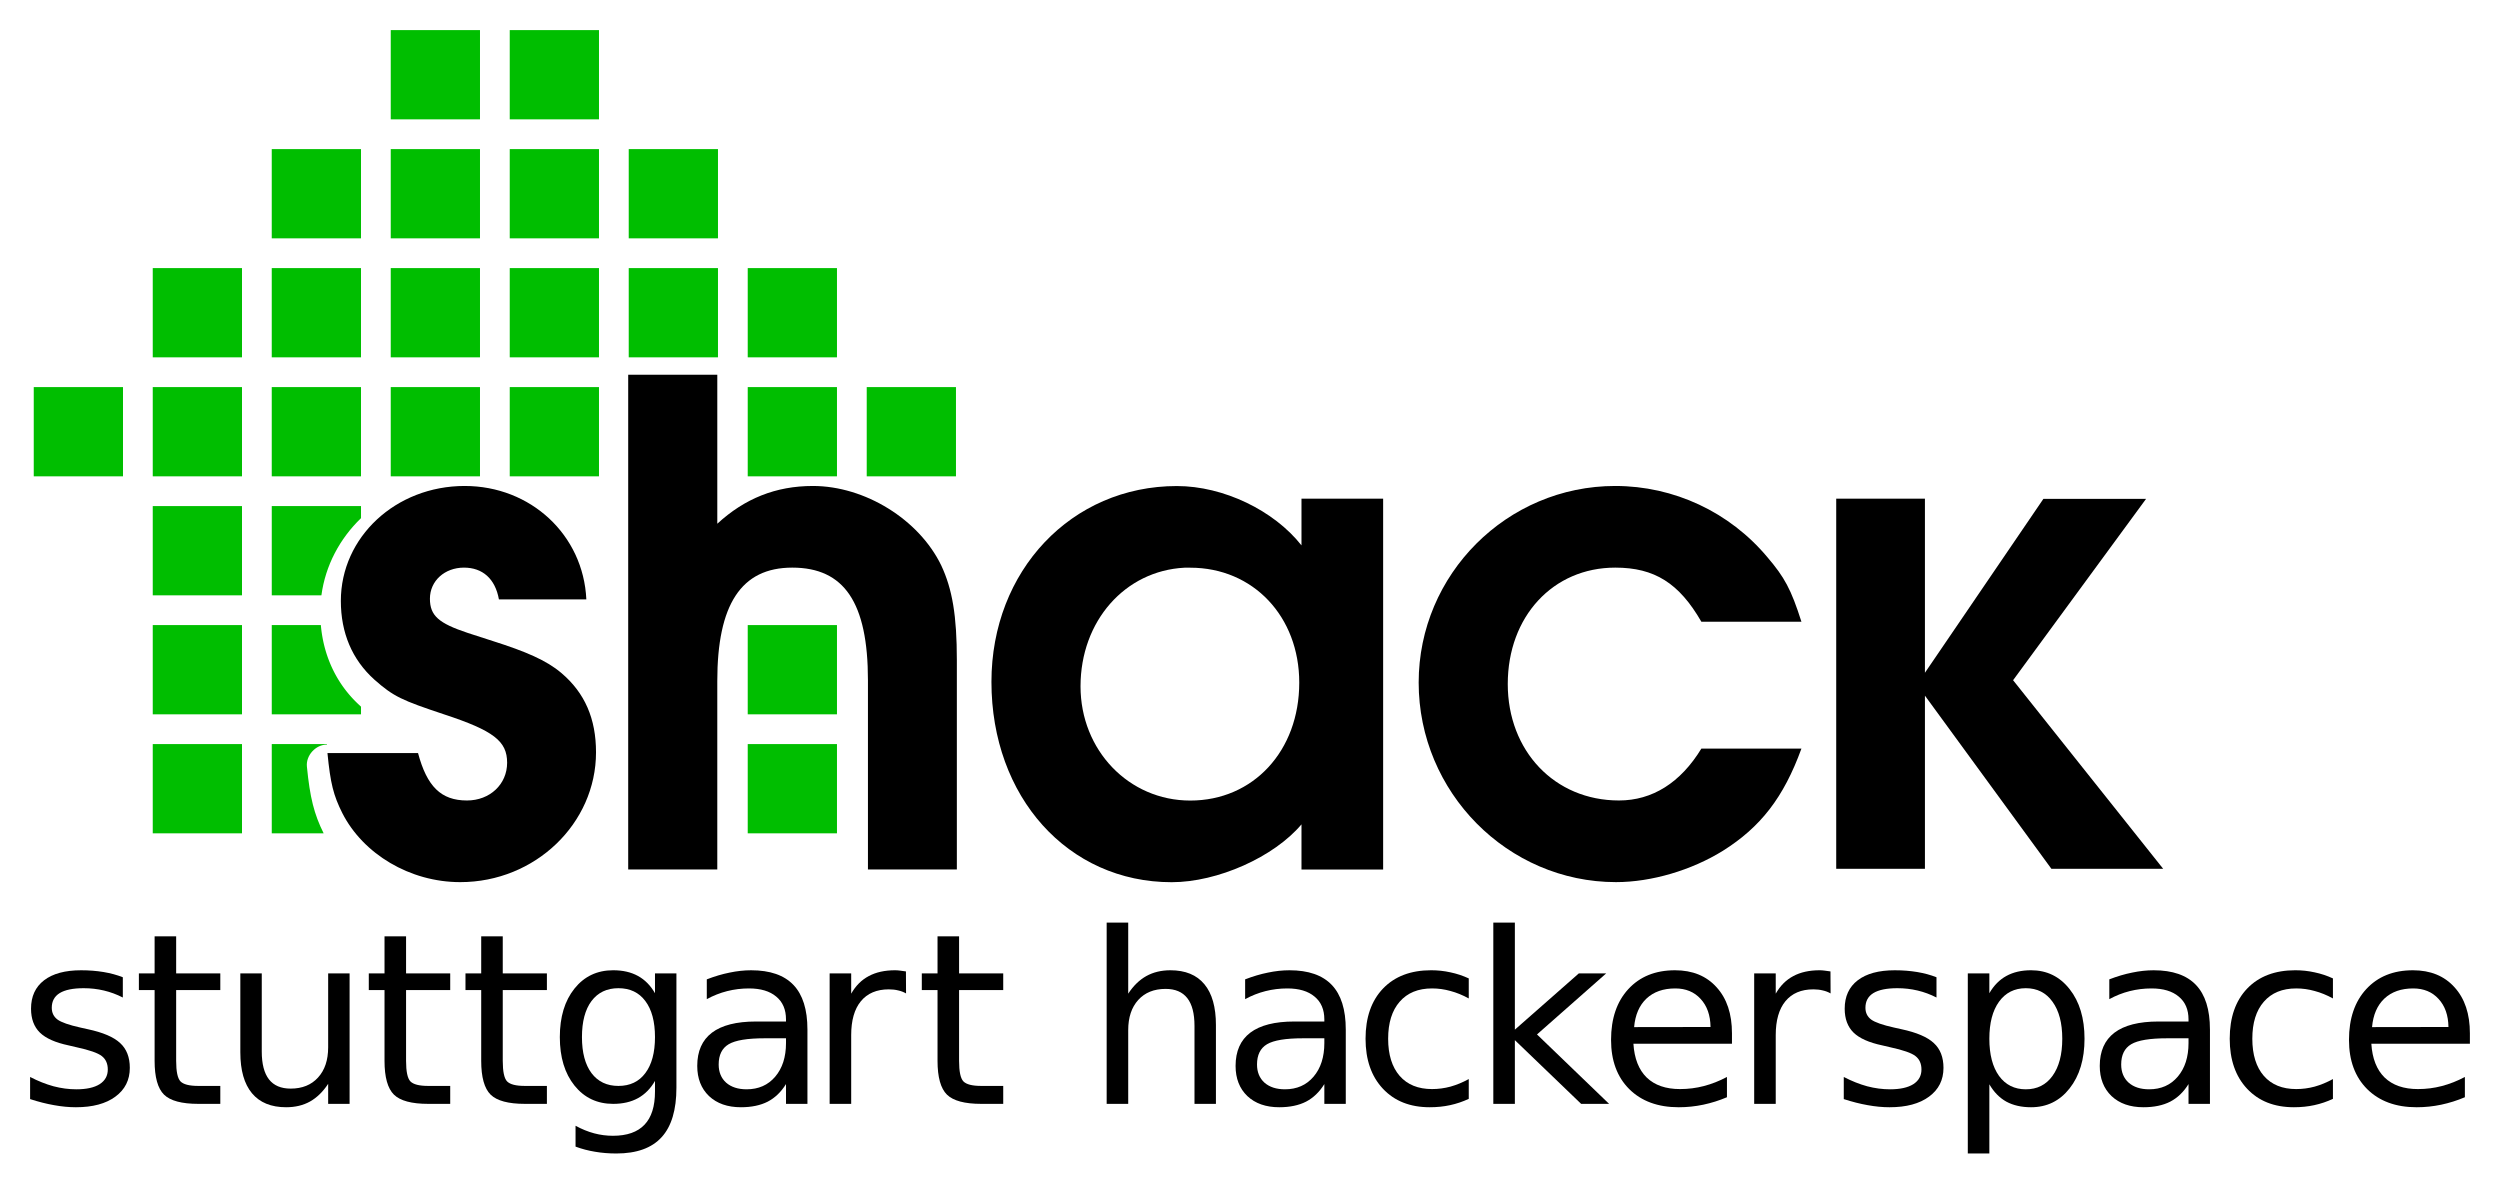 <?xml version="1.0" encoding="UTF-8" standalone="no"?>
<!-- Created with Inkscape (http://www.inkscape.org/) -->

<svg
   xmlns:dc="http://purl.org/dc/elements/1.1/"
   xmlns:cc="http://creativecommons.org/ns#"
   xmlns:rdf="http://www.w3.org/1999/02/22-rdf-syntax-ns#"
   xmlns:svg="http://www.w3.org/2000/svg"
   xmlns="http://www.w3.org/2000/svg"
   xmlns:sodipodi="http://sodipodi.sourceforge.net/DTD/sodipodi-0.dtd"
   xmlns:inkscape="http://www.inkscape.org/namespaces/inkscape"
   width="588.485"
   height="278.611"
   id="svg5279"
   version="1.1"
   inkscape:version="0.48.5 r10040"
   sodipodi:docname="logo-white-bg.svg"
   inkscape:export-filename="/home/gjehle/Desktop/expose/images/logo_shack_large.png"
   inkscape:export-xdpi="46.400002"
   inkscape:export-ydpi="46.400002">
  <defs
     id="defs5281">
    <inkscape:perspective
       sodipodi:type="inkscape:persp3d"
       inkscape:vp_x="0 : 526.18109 : 1"
       inkscape:vp_y="0 : 1000 : 0"
       inkscape:vp_z="744.09448 : 526.18109 : 1"
       inkscape:persp3d-origin="372.04724 : 350.78739 : 1"
       id="perspective5287" />
    <inkscape:perspective
       id="perspective5190"
       inkscape:persp3d-origin="0.5 : 0.33333333 : 1"
       inkscape:vp_z="1 : 0.5 : 1"
       inkscape:vp_y="0 : 1000 : 0"
       inkscape:vp_x="0 : 0.5 : 1"
       sodipodi:type="inkscape:persp3d" />
    <inkscape:perspective
       id="perspective12583"
       inkscape:persp3d-origin="0.5 : 0.33333333 : 1"
       inkscape:vp_z="1 : 0.5 : 1"
       inkscape:vp_y="0 : 1000 : 0"
       inkscape:vp_x="0 : 0.5 : 1"
       sodipodi:type="inkscape:persp3d" />
    <inkscape:perspective
       id="perspective3350"
       inkscape:persp3d-origin="0.5 : 0.33333333 : 1"
       inkscape:vp_z="1 : 0.5 : 1"
       inkscape:vp_y="0 : 1000 : 0"
       inkscape:vp_x="0 : 0.5 : 1"
       sodipodi:type="inkscape:persp3d" />
  </defs>
  <sodipodi:namedview
     id="base"
     pagecolor="#ffffff"
     bordercolor="#666666"
     borderopacity="1.0"
     inkscape:pageopacity="0"
     inkscape:pageshadow="2"
     inkscape:zoom="1.4"
     inkscape:cx="161.53042"
     inkscape:cy="119.67362"
     inkscape:document-units="px"
     inkscape:current-layer="layer1"
     showgrid="false"
     inkscape:window-width="1596"
     inkscape:window-height="877"
     inkscape:window-x="0"
     inkscape:window-y="19"
     inkscape:window-maximized="1"
     showguides="false"
     inkscape:guide-bbox="true"
     units="mm"
     fit-margin-top="2"
     fit-margin-left="2"
     fit-margin-right="2"
     fit-margin-bottom="2">
    <sodipodi:guide
       orientation="1,0"
       position="1666.311,1269.875"
       id="guide9092" />
    <sodipodi:guide
       orientation="1,0"
       position="-128.225,2834.886"
       id="guide9135" />
    <sodipodi:guide
       orientation="0,1"
       position="-127.562,2834.317"
       id="guide9137" />
    <sodipodi:guide
       orientation="1,0"
       position="4084.111,-111.256"
       id="guide9139" />
    <sodipodi:guide
       orientation="0,1"
       position="4119.467,-144.591"
       id="guide9141" />
    <sodipodi:guide
       orientation="1,0"
       position="25.937,75.62"
       id="guide2950" />
  </sodipodi:namedview>
  <g
     inkscape:label="Layer 1"
     inkscape:groupmode="layer"
     id="layer1"
     transform="translate(-128.225,-628.151)">
    <g
       style="font-size:56.156px;font-style:normal;font-weight:normal;line-height:125%;fill:#000000;fill-opacity:1;stroke:none;font-family:Bitstream Vera Sans"
       id="text2892"
       transform="translate(475.631,-1332.791)">
      <path
         d="m -318.494,2190.98 0,4.771 c -1.426,-0.731 -2.907,-1.28 -4.442,-1.645 -1.536,-0.365 -3.126,-0.548 -4.771,-0.548 -2.504,1e-4 -4.387,0.384 -5.648,1.152 -1.243,0.768 -1.865,1.919 -1.865,3.455 0,1.17 0.448,2.093 1.344,2.769 0.896,0.658 2.696,1.289 5.402,1.892 l 1.727,0.384 c 3.583,0.768 6.124,1.855 7.623,3.263 1.517,1.389 2.276,3.336 2.276,5.84 -3e-5,2.852 -1.133,5.109 -3.4,6.773 -2.248,1.663 -5.347,2.495 -9.295,2.495 -1.645,0 -3.364,-0.165 -5.155,-0.493 -1.773,-0.311 -3.647,-0.786 -5.621,-1.426 l 0,-5.21 c 1.865,0.969 3.702,1.7 5.511,2.194 1.81,0.475 3.601,0.713 5.374,0.713 2.376,0 4.204,-0.402 5.484,-1.206 1.28,-0.823 1.919,-1.974 1.919,-3.455 -2e-5,-1.371 -0.466,-2.422 -1.398,-3.153 -0.914,-0.731 -2.934,-1.435 -6.06,-2.111 l -1.755,-0.411 c -3.126,-0.658 -5.383,-1.663 -6.773,-3.016 -1.389,-1.371 -2.084,-3.245 -2.084,-5.621 -1e-5,-2.888 1.024,-5.118 3.071,-6.69 2.047,-1.572 4.954,-2.358 8.719,-2.358 1.865,0 3.619,0.137 5.265,0.411 1.645,0.274 3.162,0.685 4.552,1.234"
         style="font-variant:normal;font-stretch:normal;text-align:start;line-height:125%;writing-mode:lr-tb;text-anchor:start;fill:#000000;fill-opacity:1;font-family:DejaVu Sans;-inkscape-font-specification:DejaVu Sans"
         id="path4561"
         inkscape:connector-curvature="0" />
      <path
         d="m -305.94,2181.356 0,8.72 10.392,0 0,3.921 -10.392,0 0,16.671 c -10e-6,2.504 0.338,4.113 1.015,4.826 0.695,0.713 2.093,1.069 4.195,1.069 l 5.182,0 0,4.223 -5.182,0 c -3.894,0 -6.581,-0.722 -8.061,-2.166 -1.481,-1.462 -2.221,-4.113 -2.221,-7.952 l 0,-16.671 -3.702,0 0,-3.921 3.702,0 0,-8.72 5.073,0"
         style="font-variant:normal;font-stretch:normal;text-align:start;line-height:125%;writing-mode:lr-tb;text-anchor:start;fill:#000000;fill-opacity:1;font-family:DejaVu Sans;-inkscape-font-specification:DejaVu Sans"
         id="path4563"
         inkscape:connector-curvature="0" />
      <path
         d="m -290.834,2208.666 0,-18.591 5.045,0 0,18.399 c -1e-5,2.906 0.567,5.091 1.7,6.553 1.133,1.444 2.833,2.166 5.1,2.166 2.724,0 4.872,-0.868 6.444,-2.605 1.59,-1.737 2.385,-4.104 2.386,-7.102 l 0,-17.412 5.045,0 0,30.71 -5.045,0 0,-4.716 c -1.225,1.865 -2.651,3.254 -4.277,4.168 -1.609,0.896 -3.482,1.343 -5.621,1.343 -3.528,0 -6.206,-1.097 -8.034,-3.29 -1.828,-2.194 -2.742,-5.402 -2.742,-9.624 m 12.695,-19.331 0,0"
         style="font-variant:normal;font-stretch:normal;text-align:start;line-height:125%;writing-mode:lr-tb;text-anchor:start;fill:#000000;fill-opacity:1;font-family:DejaVu Sans;-inkscape-font-specification:DejaVu Sans"
         id="path4565"
         inkscape:connector-curvature="0" />
      <path
         d="m -251.82,2181.356 0,8.72 10.392,0 0,3.921 -10.392,0 0,16.671 c -10e-6,2.504 0.338,4.113 1.015,4.826 0.695,0.713 2.093,1.069 4.195,1.069 l 5.182,0 0,4.223 -5.182,0 c -3.894,0 -6.581,-0.722 -8.061,-2.166 -1.481,-1.462 -2.221,-4.113 -2.221,-7.952 l 0,-16.671 -3.702,0 0,-3.921 3.702,0 0,-8.72 5.073,0"
         style="font-variant:normal;font-stretch:normal;text-align:start;line-height:125%;writing-mode:lr-tb;text-anchor:start;fill:#000000;fill-opacity:1;font-family:DejaVu Sans;-inkscape-font-specification:DejaVu Sans"
         id="path4567"
         inkscape:connector-curvature="0" />
      <path
         d="m -229.06,2181.356 0,8.72 10.392,0 0,3.921 -10.392,0 0,16.671 c -1e-5,2.504 0.338,4.113 1.015,4.826 0.695,0.713 2.093,1.069 4.195,1.069 l 5.182,0 0,4.223 -5.182,0 c -3.894,0 -6.581,-0.722 -8.061,-2.166 -1.481,-1.462 -2.221,-4.113 -2.221,-7.952 l 0,-16.671 -3.702,0 0,-3.921 3.702,0 0,-8.72 5.073,0"
         style="font-variant:normal;font-stretch:normal;text-align:start;line-height:125%;writing-mode:lr-tb;text-anchor:start;fill:#000000;fill-opacity:1;font-family:DejaVu Sans;-inkscape-font-specification:DejaVu Sans"
         id="path4569"
         inkscape:connector-curvature="0" />
      <path
         d="m -193.225,2205.074 c -3e-5,-3.656 -0.759,-6.489 -2.276,-8.5 -1.499,-2.011 -3.61,-3.016 -6.334,-3.016 -2.705,1e-4 -4.817,1.006 -6.334,3.016 -1.499,2.011 -2.248,4.844 -2.248,8.5 -1e-5,3.638 0.749,6.462 2.248,8.473 1.517,2.011 3.629,3.016 6.334,3.016 2.724,0 4.835,-1.005 6.334,-3.016 1.517,-2.011 2.276,-4.835 2.276,-8.473 m 5.045,11.9 c -3e-5,5.228 -1.161,9.113 -3.482,11.653 -2.322,2.559 -5.877,3.839 -10.666,3.839 -1.773,0 -3.446,-0.137 -5.018,-0.411 -1.572,-0.256 -3.098,-0.658 -4.579,-1.206 l 0,-4.908 c 1.481,0.804 2.943,1.398 4.387,1.782 1.444,0.384 2.916,0.576 4.415,0.576 3.309,0 5.786,-0.868 7.431,-2.605 1.645,-1.718 2.468,-4.323 2.468,-7.815 l 0,-2.495 c -1.042,1.81 -2.376,3.162 -4.003,4.058 -1.627,0.896 -3.574,1.344 -5.84,1.344 -3.766,0 -6.8,-1.435 -9.103,-4.305 -2.303,-2.87 -3.455,-6.672 -3.455,-11.407 -1e-5,-4.753 1.152,-8.564 3.455,-11.434 2.303,-2.87 5.338,-4.305 9.103,-4.305 2.267,0 4.213,0.448 5.84,1.344 1.627,0.896 2.961,2.248 4.003,4.058 l 0,-4.661 5.045,0 0,26.899"
         style="font-variant:normal;font-stretch:normal;text-align:start;line-height:125%;writing-mode:lr-tb;text-anchor:start;fill:#000000;fill-opacity:1;font-family:DejaVu Sans;-inkscape-font-specification:DejaVu Sans"
         id="path4571"
         inkscape:connector-curvature="0" />
      <path
         d="m -167.403,2205.348 c -4.076,0 -6.901,0.466 -8.473,1.398 -1.572,0.932 -2.358,2.523 -2.358,4.771 0,1.791 0.585,3.217 1.755,4.277 1.188,1.042 2.797,1.563 4.826,1.563 2.797,0 5.036,-0.987 6.718,-2.961 1.7,-1.992 2.55,-4.634 2.55,-7.924 l 0,-1.124 -5.018,0 m 10.063,-2.084 0,17.521 -5.045,0 0,-4.661 c -1.152,1.865 -2.587,3.245 -4.305,4.14 -1.718,0.877 -3.821,1.316 -6.307,1.316 -3.144,0 -5.648,-0.877 -7.513,-2.632 -1.846,-1.773 -2.769,-4.14 -2.769,-7.102 0,-3.455 1.152,-6.06 3.455,-7.815 2.322,-1.755 5.776,-2.632 10.365,-2.632 l 7.074,0 0,-0.494 c -2e-5,-2.321 -0.768,-4.113 -2.303,-5.374 -1.517,-1.28 -3.656,-1.919 -6.416,-1.919 -1.755,0 -3.464,0.21 -5.127,0.631 -1.663,0.42 -3.263,1.051 -4.798,1.892 l 0,-4.661 c 1.846,-0.713 3.638,-1.243 5.374,-1.59 1.737,-0.366 3.427,-0.548 5.073,-0.548 4.442,0 7.76,1.152 9.953,3.455 2.194,2.303 3.29,5.795 3.29,10.474"
         style="font-variant:normal;font-stretch:normal;text-align:start;line-height:125%;writing-mode:lr-tb;text-anchor:start;fill:#000000;fill-opacity:1;font-family:DejaVu Sans;-inkscape-font-specification:DejaVu Sans"
         id="path4573"
         inkscape:connector-curvature="0" />
      <path
         d="m -134.125,2194.791 c -0.567,-0.329 -1.188,-0.567 -1.865,-0.713 -0.658,-0.165 -1.389,-0.247 -2.194,-0.247 -2.852,1e-4 -5.045,0.932 -6.581,2.797 -1.517,1.846 -2.276,4.506 -2.276,7.979 l 0,16.178 -5.073,0 0,-30.71 5.073,0 0,4.771 c 1.06,-1.865 2.44,-3.245 4.14,-4.14 1.7,-0.914 3.766,-1.371 6.197,-1.371 0.347,0 0.731,0.027 1.152,0.082 0.42,0.037 0.887,0.101 1.398,0.192 l 0.027,5.182"
         style="font-variant:normal;font-stretch:normal;text-align:start;line-height:125%;writing-mode:lr-tb;text-anchor:start;fill:#000000;fill-opacity:1;font-family:DejaVu Sans;-inkscape-font-specification:DejaVu Sans"
         id="path4575"
         inkscape:connector-curvature="0" />
      <path
         d="m -121.644,2181.356 0,8.72 10.392,0 0,3.921 -10.392,0 0,16.671 c -1e-5,2.504 0.338,4.113 1.015,4.826 0.695,0.713 2.093,1.069 4.195,1.069 l 5.182,0 0,4.223 -5.182,0 c -3.894,0 -6.581,-0.722 -8.061,-2.166 -1.481,-1.462 -2.221,-4.113 -2.221,-7.952 l 0,-16.671 -3.702,0 0,-3.921 3.702,0 0,-8.72 5.073,0"
         style="font-variant:normal;font-stretch:normal;text-align:start;line-height:125%;writing-mode:lr-tb;text-anchor:start;fill:#000000;fill-opacity:1;font-family:DejaVu Sans;-inkscape-font-specification:DejaVu Sans"
         id="path4577"
         inkscape:connector-curvature="0" />
      <path
         d="m -61.184,2202.249 0,18.536 -5.045,0 0,-18.371 c -2.6e-5,-2.906 -0.567,-5.082 -1.7,-6.526 -1.133,-1.444 -2.833,-2.166 -5.1,-2.166 -2.724,0 -4.872,0.868 -6.444,2.605 -1.572,1.737 -2.358,4.104 -2.358,7.102 l 0,17.357 -5.073,0 0,-42.665 5.073,0 0,16.726 c 1.206,-1.846 2.623,-3.226 4.25,-4.14 1.645,-0.914 3.537,-1.371 5.676,-1.371 3.528,0 6.197,1.097 8.007,3.29 1.81,2.175 2.715,5.383 2.715,9.624"
         style="font-variant:normal;font-stretch:normal;text-align:start;line-height:125%;writing-mode:lr-tb;text-anchor:start;fill:#000000;fill-opacity:1;font-family:DejaVu Sans;-inkscape-font-specification:DejaVu Sans"
         id="path4579"
         inkscape:connector-curvature="0" />
      <path
         d="m -40.681,2205.348 c -4.076,0 -6.901,0.466 -8.473,1.398 -1.572,0.932 -2.358,2.523 -2.358,4.771 -8e-6,1.791 0.585,3.217 1.755,4.277 1.188,1.042 2.797,1.563 4.826,1.563 2.797,0 5.036,-0.987 6.718,-2.961 1.7,-1.992 2.55,-4.634 2.55,-7.924 l 0,-1.124 -5.018,0 m 10.063,-2.084 0,17.521 -5.045,0 0,-4.661 c -1.152,1.865 -2.587,3.245 -4.305,4.14 -1.718,0.877 -3.821,1.316 -6.307,1.316 -3.144,0 -5.648,-0.877 -7.513,-2.632 -1.846,-1.773 -2.769,-4.14 -2.769,-7.102 -3e-6,-3.455 1.152,-6.06 3.455,-7.815 2.322,-1.755 5.776,-2.632 10.365,-2.632 l 7.074,0 0,-0.494 c -2.4e-5,-2.321 -0.768,-4.113 -2.303,-5.374 -1.517,-1.28 -3.656,-1.919 -6.416,-1.919 -1.755,0 -3.464,0.21 -5.127,0.631 -1.663,0.42 -3.263,1.051 -4.798,1.892 l 0,-4.661 c 1.846,-0.713 3.638,-1.243 5.374,-1.59 1.737,-0.366 3.427,-0.548 5.073,-0.548 4.442,0 7.76,1.152 9.953,3.455 2.194,2.303 3.29,5.795 3.29,10.474"
         style="font-variant:normal;font-stretch:normal;text-align:start;line-height:125%;writing-mode:lr-tb;text-anchor:start;fill:#000000;fill-opacity:1;font-family:DejaVu Sans;-inkscape-font-specification:DejaVu Sans"
         id="path4581"
         inkscape:connector-curvature="0" />
      <path
         d="m -1.669,2191.254 0,4.716 c -1.426,-0.786 -2.861,-1.371 -4.305,-1.755 -1.426,-0.402 -2.87,-0.603 -4.332,-0.603 -3.272,0 -5.813,1.042 -7.623,3.126 -1.81,2.066 -2.715,4.972 -2.715,8.72 -8e-6,3.747 0.905,6.663 2.715,8.747 1.81,2.066 4.351,3.099 7.623,3.098 1.462,1e-4 2.906,-0.192 4.332,-0.576 1.444,-0.402 2.879,-0.996 4.305,-1.782 l 0,4.661 c -1.408,0.658 -2.87,1.152 -4.387,1.481 -1.499,0.329 -3.098,0.493 -4.798,0.493 -4.625,0 -8.299,-1.453 -11.023,-4.36 -2.724,-2.906 -4.086,-6.827 -4.086,-11.763 -3e-6,-5.009 1.371,-8.948 4.113,-11.818 2.76,-2.87 6.535,-4.305 11.324,-4.305 1.554,0 3.071,0.165 4.552,0.494 1.481,0.311 2.916,0.786 4.305,1.426"
         style="font-variant:normal;font-stretch:normal;text-align:start;line-height:125%;writing-mode:lr-tb;text-anchor:start;fill:#000000;fill-opacity:1;font-family:DejaVu Sans;-inkscape-font-specification:DejaVu Sans"
         id="path4583"
         inkscape:connector-curvature="0" />
      <path
         d="m 4.111,2178.12 5.073,0 0,25.199 15.053,-13.244 6.444,0 -16.287,14.368 16.973,16.342 -6.581,0 -15.602,-14.999 0,14.999 -5.073,0 0,-42.665"
         style="font-variant:normal;font-stretch:normal;text-align:start;line-height:125%;writing-mode:lr-tb;text-anchor:start;fill:#000000;fill-opacity:1;font-family:DejaVu Sans;-inkscape-font-specification:DejaVu Sans"
         id="path4585"
         inkscape:connector-curvature="0" />
      <path
         d="m 60.288,2204.169 0,2.468 -23.197,0 c 0.219,3.473 1.261,6.124 3.126,7.952 1.883,1.81 4.497,2.715 7.842,2.715 1.938,1e-4 3.811,-0.238 5.621,-0.713 1.828,-0.475 3.638,-1.188 5.429,-2.139 l 0,4.771 c -1.81,0.768 -3.665,1.353 -5.566,1.755 -1.901,0.402 -3.83,0.603 -5.786,0.603 -4.899,0 -8.783,-1.426 -11.653,-4.277 -2.852,-2.852 -4.277,-6.709 -4.277,-11.571 -3e-6,-5.027 1.353,-9.012 4.058,-11.955 2.724,-2.961 6.389,-4.442 10.995,-4.442 4.131,0 7.394,1.335 9.789,4.003 2.413,2.651 3.619,6.261 3.619,10.831 m -5.045,-1.481 c -0.037,-2.76 -0.813,-4.963 -2.331,-6.608 -1.499,-1.645 -3.491,-2.468 -5.978,-2.468 -2.815,0 -5.073,0.795 -6.773,2.385 -1.682,1.59 -2.651,3.83 -2.906,6.718 l 17.987,-0.027"
         style="font-variant:normal;font-stretch:normal;text-align:start;line-height:125%;writing-mode:lr-tb;text-anchor:start;fill:#000000;fill-opacity:1;font-family:DejaVu Sans;-inkscape-font-specification:DejaVu Sans"
         id="path4587"
         inkscape:connector-curvature="0" />
      <path
         d="m 83.507,2194.791 c -0.567,-0.329 -1.188,-0.567 -1.865,-0.713 -0.658,-0.165 -1.389,-0.247 -2.194,-0.247 -2.852,1e-4 -5.045,0.932 -6.581,2.797 -1.517,1.846 -2.276,4.506 -2.276,7.979 l 0,16.178 -5.073,0 0,-30.71 5.073,0 0,4.771 c 1.06,-1.865 2.44,-3.245 4.14,-4.14 1.7,-0.914 3.766,-1.371 6.197,-1.371 0.347,0 0.731,0.027 1.152,0.082 0.42,0.037 0.887,0.101 1.398,0.192 l 0.027,5.182"
         style="font-variant:normal;font-stretch:normal;text-align:start;line-height:125%;writing-mode:lr-tb;text-anchor:start;fill:#000000;fill-opacity:1;font-family:DejaVu Sans;-inkscape-font-specification:DejaVu Sans"
         id="path4589"
         inkscape:connector-curvature="0" />
      <path
         d="m 108.432,2190.98 0,4.771 c -1.426,-0.731 -2.907,-1.28 -4.442,-1.645 -1.536,-0.365 -3.126,-0.548 -4.771,-0.548 -2.504,1e-4 -4.387,0.384 -5.648,1.152 -1.243,0.768 -1.865,1.919 -1.865,3.455 -9e-6,1.17 0.448,2.093 1.344,2.769 0.896,0.658 2.696,1.289 5.402,1.892 l 1.727,0.384 c 3.583,0.768 6.124,1.855 7.623,3.263 1.517,1.389 2.276,3.336 2.276,5.84 -3e-5,2.852 -1.133,5.109 -3.4,6.773 -2.248,1.663 -5.347,2.495 -9.295,2.495 -1.645,0 -3.364,-0.165 -5.155,-0.493 -1.773,-0.311 -3.647,-0.786 -5.621,-1.426 l 0,-5.21 c 1.865,0.969 3.702,1.7 5.511,2.194 1.81,0.475 3.601,0.713 5.374,0.713 2.376,0 4.204,-0.402 5.484,-1.206 1.28,-0.823 1.919,-1.974 1.919,-3.455 -2e-5,-1.371 -0.466,-2.422 -1.398,-3.153 -0.914,-0.731 -2.934,-1.435 -6.06,-2.111 l -1.755,-0.411 c -3.126,-0.658 -5.383,-1.663 -6.773,-3.016 -1.389,-1.371 -2.084,-3.245 -2.084,-5.621 -3e-6,-2.888 1.024,-5.118 3.071,-6.69 2.047,-1.572 4.954,-2.358 8.719,-2.358 1.865,0 3.619,0.137 5.265,0.411 1.645,0.274 3.162,0.685 4.552,1.234"
         style="font-variant:normal;font-stretch:normal;text-align:start;line-height:125%;writing-mode:lr-tb;text-anchor:start;fill:#000000;fill-opacity:1;font-family:DejaVu Sans;-inkscape-font-specification:DejaVu Sans"
         id="path4591"
         inkscape:connector-curvature="0" />
      <path
         d="m 120.876,2216.179 0,16.287 -5.073,0 0,-42.391 5.073,0 0,4.661 c 1.06,-1.828 2.395,-3.181 4.003,-4.058 1.627,-0.896 3.565,-1.344 5.813,-1.344 3.729,0 6.754,1.481 9.076,4.442 2.34,2.961 3.51,6.855 3.51,11.681 -3e-5,4.826 -1.17,8.72 -3.51,11.681 -2.322,2.961 -5.347,4.442 -9.076,4.442 -2.248,0 -4.186,-0.439 -5.813,-1.316 -1.609,-0.896 -2.943,-2.258 -4.003,-4.086 m 17.165,-10.721 c -3e-5,-3.711 -0.768,-6.617 -2.303,-8.72 -1.517,-2.12 -3.61,-3.181 -6.279,-3.181 -2.669,1e-4 -4.771,1.06 -6.307,3.181 -1.517,2.102 -2.276,5.009 -2.276,8.72 -1e-5,3.711 0.759,6.627 2.276,8.747 1.535,2.102 3.638,3.153 6.307,3.153 2.669,0 4.762,-1.051 6.279,-3.153 1.535,-2.12 2.303,-5.036 2.303,-8.747"
         style="font-variant:normal;font-stretch:normal;text-align:start;line-height:125%;writing-mode:lr-tb;text-anchor:start;fill:#000000;fill-opacity:1;font-family:DejaVu Sans;-inkscape-font-specification:DejaVu Sans"
         id="path4593"
         inkscape:connector-curvature="0" />
      <path
         d="m 162.741,2205.348 c -4.076,0 -6.901,0.466 -8.473,1.398 -1.572,0.932 -2.358,2.523 -2.358,4.771 -1e-5,1.791 0.585,3.217 1.755,4.277 1.188,1.042 2.797,1.563 4.826,1.563 2.797,0 5.036,-0.987 6.718,-2.961 1.7,-1.992 2.55,-4.634 2.55,-7.924 l 0,-1.124 -5.018,0 m 10.063,-2.084 0,17.521 -5.045,0 0,-4.661 c -1.152,1.865 -2.587,3.245 -4.305,4.14 -1.718,0.877 -3.821,1.316 -6.307,1.316 -3.144,0 -5.648,-0.877 -7.513,-2.632 -1.846,-1.773 -2.769,-4.14 -2.769,-7.102 -1e-5,-3.455 1.152,-6.06 3.455,-7.815 2.322,-1.755 5.776,-2.632 10.365,-2.632 l 7.074,0 0,-0.494 c -2e-5,-2.321 -0.768,-4.113 -2.303,-5.374 -1.517,-1.28 -3.656,-1.919 -6.416,-1.919 -1.755,0 -3.464,0.21 -5.128,0.631 -1.663,0.42 -3.263,1.051 -4.798,1.892 l 0,-4.661 c 1.846,-0.713 3.638,-1.243 5.374,-1.59 1.737,-0.366 3.427,-0.548 5.073,-0.548 4.442,0 7.76,1.152 9.953,3.455 2.194,2.303 3.29,5.795 3.29,10.474"
         style="font-variant:normal;font-stretch:normal;text-align:start;line-height:125%;writing-mode:lr-tb;text-anchor:start;fill:#000000;fill-opacity:1;font-family:DejaVu Sans;-inkscape-font-specification:DejaVu Sans"
         id="path4595"
         inkscape:connector-curvature="0" />
      <path
         d="m 201.752,2191.254 0,4.716 c -1.426,-0.786 -2.861,-1.371 -4.305,-1.755 -1.426,-0.402 -2.87,-0.603 -4.332,-0.603 -3.272,0 -5.813,1.042 -7.623,3.126 -1.81,2.066 -2.715,4.972 -2.715,8.72 -1e-5,3.747 0.905,6.663 2.715,8.747 1.81,2.066 4.351,3.099 7.623,3.098 1.462,1e-4 2.906,-0.192 4.332,-0.576 1.444,-0.402 2.879,-0.996 4.305,-1.782 l 0,4.661 c -1.408,0.658 -2.87,1.152 -4.387,1.481 -1.499,0.329 -3.098,0.493 -4.798,0.493 -4.625,0 -8.299,-1.453 -11.023,-4.36 -2.724,-2.906 -4.086,-6.827 -4.086,-11.763 -1e-5,-5.009 1.371,-8.948 4.113,-11.818 2.76,-2.87 6.535,-4.305 11.324,-4.305 1.554,0 3.071,0.165 4.552,0.494 1.481,0.311 2.916,0.786 4.305,1.426"
         style="font-variant:normal;font-stretch:normal;text-align:start;line-height:125%;writing-mode:lr-tb;text-anchor:start;fill:#000000;fill-opacity:1;font-family:DejaVu Sans;-inkscape-font-specification:DejaVu Sans"
         id="path4597"
         inkscape:connector-curvature="0" />
      <path
         d="m 233.992,2204.169 0,2.468 -23.197,0 c 0.219,3.473 1.261,6.124 3.126,7.952 1.883,1.81 4.497,2.715 7.842,2.715 1.938,1e-4 3.811,-0.238 5.621,-0.713 1.828,-0.475 3.638,-1.188 5.429,-2.139 l 0,4.771 c -1.81,0.768 -3.665,1.353 -5.566,1.755 -1.901,0.402 -3.83,0.603 -5.786,0.603 -4.899,0 -8.783,-1.426 -11.653,-4.277 -2.852,-2.852 -4.277,-6.709 -4.277,-11.571 0,-5.027 1.353,-9.012 4.058,-11.955 2.724,-2.961 6.389,-4.442 10.995,-4.442 4.131,0 7.394,1.335 9.789,4.003 2.413,2.651 3.619,6.261 3.619,10.831 m -5.045,-1.481 c -0.037,-2.76 -0.813,-4.963 -2.331,-6.608 -1.499,-1.645 -3.491,-2.468 -5.978,-2.468 -2.815,0 -5.073,0.795 -6.773,2.385 -1.682,1.59 -2.651,3.83 -2.906,6.718 l 17.987,-0.027"
         style="font-variant:normal;font-stretch:normal;text-align:start;line-height:125%;writing-mode:lr-tb;text-anchor:start;fill:#000000;fill-opacity:1;font-family:DejaVu Sans;-inkscape-font-specification:DejaVu Sans"
         id="path4599"
         inkscape:connector-curvature="0" />
    </g>
    <g
       transform="matrix(1.401,0,0,1.401,-283.994,9168.264)"
       style="fill:#000000;fill-opacity:1;stroke:none"
       id="g6586">
      <path
         inkscape:connector-curvature="0"
         style="font-size:124.28px;font-style:normal;font-weight:normal;fill:#000000;fill-opacity:1;stroke:none;font-family:Bitstream Vera Sans"
         d="m 602.75,-6011.938 0,62.188 14.906,0 0,-29.094 21.25,29.094 18.781,0 -25.219,-31.688 22.344,-30.469 -17.25,0 -19.906,29.219 0,-29.25 -14.906,0 z"
         id="path6588" />
      <path
         inkscape:connector-curvature="0"
         style="font-size:124.639px;font-style:normal;font-weight:normal;fill:#000000;fill-opacity:1;stroke:none;font-family:Bitstream Vera Sans"
         d="m 399.781,-6032.763 0,83.125 14.969,0 0,-31.656 c 0,-12.838 3.994,-19.062 12.594,-19.062 8.725,0 12.719,5.851 12.719,18.938 l 0,31.781 14.938,0 0,-35.156 c 0,-7.478 -0.755,-11.949 -2.625,-15.938 -3.739,-7.728 -12.838,-13.344 -21.562,-13.344 -6.232,0 -11.451,2.106 -16.062,6.344 l 0,-25.031 -14.969,0 z"
         id="path6590" />
      <path
         inkscape:connector-curvature="0"
         style="font-size:124.639px;font-style:normal;font-weight:normal;fill:#000000;fill-opacity:1;stroke:none;font-family:Bitstream Vera Sans"
         d="m 372.313,-6014.075 c -11.591,0 -20.812,8.594 -20.812,19.312 0,5.359 1.886,9.854 5.625,13.219 3.241,2.867 4.614,3.476 11.719,5.844 8.351,2.742 10.594,4.511 10.594,8.125 0,3.615 -2.886,6.344 -6.75,6.344 -4.362,0 -6.723,-2.36 -8.219,-7.969 l -15.219,0 c 0.499,5.11 1.004,7.102 2.5,10.094 3.49,6.855 11.337,11.594 19.812,11.594 12.588,0 22.812,-9.847 22.812,-21.812 0,-5.609 -1.855,-9.979 -5.844,-13.344 -2.493,-2.119 -5.985,-3.599 -11.469,-5.344 l -4.25,-1.375 c -4.861,-1.62 -6.344,-2.883 -6.344,-5.75 0,-2.991 2.478,-5.219 5.719,-5.219 3.116,0 5.252,1.854 5.875,5.344 l 14.688,0 c -0.499,-10.844 -9.345,-19.062 -20.438,-19.062 z"
         id="path6592" />
      <path
         inkscape:connector-curvature="0"
         style="font-size:124.639px;font-style:normal;font-weight:normal;fill:#000000;fill-opacity:1;stroke:none;font-family:Bitstream Vera Sans"
         d="m 491.969,-6014.062 c -17.699,0 -31.156,14.21 -31.156,32.906 0,19.319 12.832,33.656 30.281,33.656 7.728,0 17.201,-4.235 21.812,-9.719 l 0,7.594 13.719,0 0,-62.312 -13.719,0 0,7.844 c -4.612,-5.858 -13.085,-9.969 -20.938,-9.969 z m 1.281,13.719 c 0.322,-0.017 0.642,0 0.969,0 10.594,0 18.312,8.22 18.312,19.313 0,11.467 -7.718,19.812 -18.312,19.812 -10.345,0 -18.438,-8.468 -18.438,-19.187 0,-10.988 7.483,-19.423 17.469,-19.938 z"
         id="path6594" />
      <path
         inkscape:connector-curvature="0"
         style="font-size:124.639px;font-style:normal;font-weight:normal;fill:#000000;fill-opacity:1;stroke:none;font-family:Bitstream Vera Sans"
         d="m 565.625,-6014.075 c -18.197,0 -33.031,14.834 -33.031,33.031 0,18.447 14.959,33.531 33.156,33.531 5.983,0 12.703,-2.009 17.938,-5.25 6.357,-3.989 10.227,-8.961 13.219,-17.188 l -16.812,0 c -3.49,5.733 -8.235,8.719 -13.844,8.719 -10.844,0 -18.688,-8.345 -18.688,-19.562 0,-11.342 7.593,-19.562 18.062,-19.562 6.606,0 10.73,2.613 14.469,9.094 l 16.812,0 c -1.745,-5.484 -2.852,-7.479 -5.719,-10.844 -6.357,-7.603 -15.716,-11.969 -25.562,-11.969 z"
         id="path6596" />
    </g>
    <path
       id="path6600"
       d="m 192.196,747.276 0,21.008 11.686,0 c 0.95,-7.048 4.335,-13.356 9.322,-18.163 l 0,-2.845 -21.008,0 z"
       style="fill:#00be00;fill-opacity:1;stroke:none"
       inkscape:connector-curvature="0" />
    <path
       id="path6602"
       d="m 192.196,775.287 0,21.008 21.008,0 0,-1.794 c -0.048,-0.042 -0.083,-0.089 -0.131,-0.131 a 4.692,4.692 0 0 1 -0.044,-0.044 c -5.487,-4.939 -8.629,-11.601 -9.279,-19.039 l -11.555,0 z"
       style="fill:#00be00;fill-opacity:1;stroke:none"
       inkscape:connector-curvature="0" />
    <path
       sodipodi:nodetypes="cccccccc"
       id="path6604"
       d="m 192.196,803.298 0,21.008 12.211,0 c -2.247,-4.518 -3.227,-8.415 -3.939,-15.712 -0.264,-2.606 2.064,-5.173 4.683,-5.165 l 0.034,0 0,-0.131 -12.989,0 z"
       style="fill:#00be00;fill-opacity:1;stroke:none"
       inkscape:connector-curvature="0" />
    <rect
       y="719.27"
       x="332.246"
       height="21.008"
       width="21.008"
       id="rect6606"
       style="fill:#00be00;fill-opacity:1;stroke:none" />
    <rect
       style="fill:#00be00;fill-opacity:1;stroke:none"
       id="rect6608"
       width="21.008"
       height="21.008"
       x="304.235"
       y="691.259" />
    <rect
       style="fill:#00be00;fill-opacity:1;stroke:none"
       id="rect6610"
       width="21.008"
       height="21.008"
       x="136.17"
       y="719.27" />
    <rect
       style="fill:#00be00;fill-opacity:1;stroke:none"
       id="rect6612"
       width="21.008"
       height="21.008"
       x="248.214"
       y="635.237" />
    <rect
       y="663.248"
       x="276.224"
       height="21.008"
       width="21.008"
       id="rect6614"
       style="fill:#00be00;fill-opacity:1;stroke:none" />
    <rect
       style="fill:#00be00;fill-opacity:1;stroke:none"
       id="rect6616"
       width="21.008"
       height="21.008"
       x="304.235"
       y="719.27" />
    <rect
       style="fill:#00be00;fill-opacity:1;stroke:none"
       id="rect6618"
       width="21.008"
       height="21.008"
       x="276.224"
       y="691.259" />
    <rect
       y="663.248"
       x="248.214"
       height="21.008"
       width="21.008"
       id="rect6620"
       style="fill:#00be00;fill-opacity:1;stroke:none" />
    <rect
       style="fill:#00be00;fill-opacity:1;stroke:none"
       id="rect6622"
       width="21.008"
       height="21.008"
       x="220.203"
       y="635.237" />
    <rect
       y="663.248"
       x="192.192"
       height="21.008"
       width="21.008"
       id="rect6624"
       style="fill:#00be00;fill-opacity:1;stroke:none" />
    <rect
       style="fill:#00be00;fill-opacity:1;stroke:none"
       id="rect6626"
       width="21.008"
       height="21.008"
       x="164.181"
       y="691.259" />
    <rect
       y="747.281"
       x="164.181"
       height="21.008"
       width="21.008"
       id="rect6628"
       style="fill:#00be00;fill-opacity:1;stroke:none" />
    <rect
       style="fill:#00be00;fill-opacity:1;stroke:none"
       id="rect6630"
       width="21.008"
       height="21.008"
       x="164.181"
       y="775.292" />
    <rect
       y="803.303"
       x="164.181"
       height="21.008"
       width="21.008"
       id="rect6632"
       style="fill:#00be00;fill-opacity:1;stroke:none" />
    <rect
       style="fill:#00be00;fill-opacity:1;stroke:none"
       id="rect6634"
       width="21.008"
       height="21.008"
       x="164.181"
       y="719.27" />
    <rect
       y="691.259"
       x="192.192"
       height="21.008"
       width="21.008"
       id="rect6636"
       style="fill:#00be00;fill-opacity:1;stroke:none" />
    <rect
       style="fill:#00be00;fill-opacity:1;stroke:none"
       id="rect6638"
       width="21.008"
       height="21.008"
       x="220.203"
       y="663.248" />
    <rect
       y="691.259"
       x="220.203"
       height="21.008"
       width="21.008"
       id="rect6640"
       style="fill:#00be00;fill-opacity:1;stroke:none" />
    <rect
       style="fill:#00be00;fill-opacity:1;stroke:none"
       id="rect6642"
       width="21.008"
       height="21.008"
       x="192.192"
       y="719.27" />
    <rect
       style="fill:#00be00;fill-opacity:1;stroke:none"
       id="rect6644"
       width="21.008"
       height="21.008"
       x="248.214"
       y="691.259" />
    <rect
       y="719.27"
       x="220.203"
       height="21.008"
       width="21.008"
       id="rect6646"
       style="fill:#00be00;fill-opacity:1;stroke:none" />
    <rect
       y="719.27"
       x="248.214"
       height="21.008"
       width="21.008"
       id="rect6648"
       style="fill:#00be00;fill-opacity:1;stroke:none" />
    <rect
       y="775.292"
       x="304.235"
       height="21.008"
       width="21.008"
       id="rect6650"
       style="fill:#00be00;fill-opacity:1;stroke:none" />
    <rect
       style="fill:#00be00;fill-opacity:1;stroke:none"
       id="rect6652"
       width="21.008"
       height="21.008"
       x="304.235"
       y="803.303" />
  </g>
</svg>
